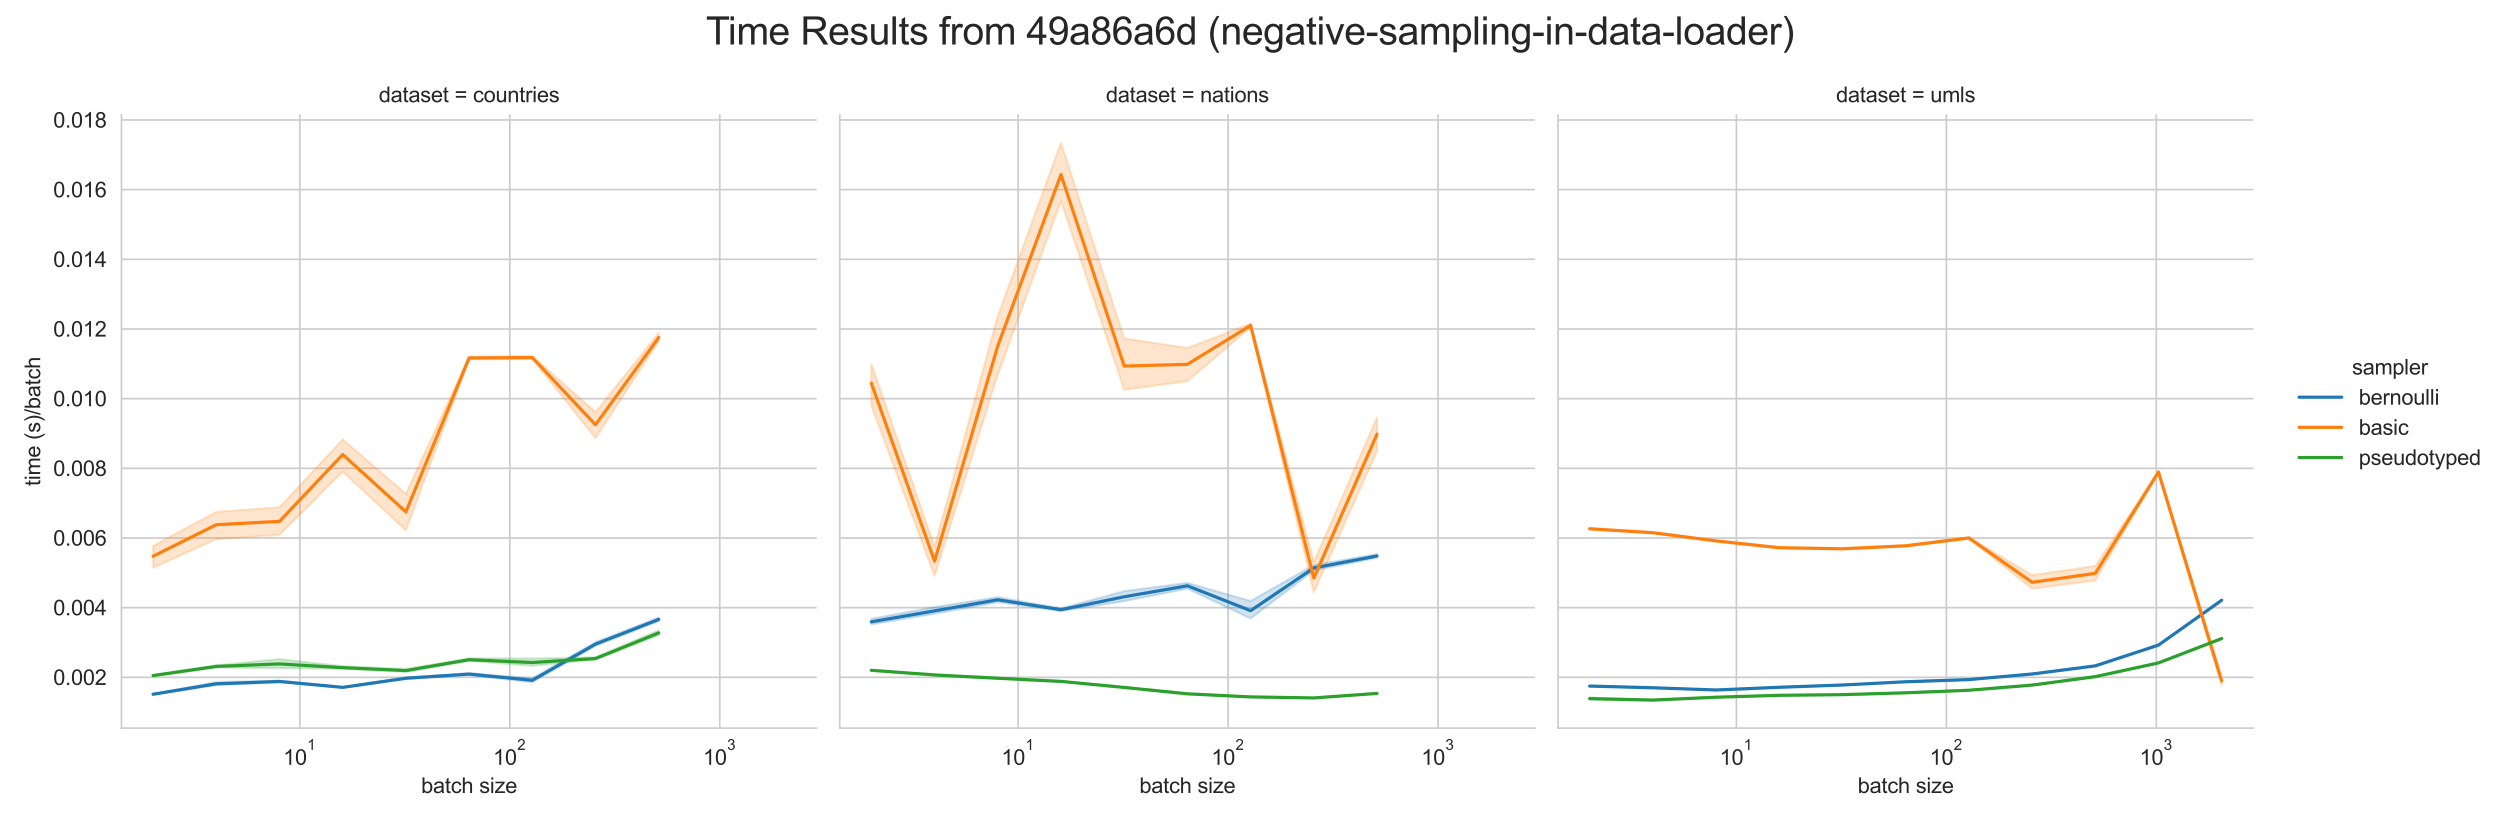 <?xml version="1.0" encoding="utf-8" standalone="no"?>
<!DOCTYPE svg PUBLIC "-//W3C//DTD SVG 1.1//EN"
  "http://www.w3.org/Graphics/SVG/1.1/DTD/svg11.dtd">
<svg height="388.8pt" version="1.1" viewBox="0 0 1172.88 388.8" width="1172.88pt" xmlns="http://www.w3.org/2000/svg" xmlns:xlink="http://www.w3.org/1999/xlink">
 <defs>
  <style type="text/css">*{stroke-linecap:butt;stroke-linejoin:round;}</style>
 </defs>
 <g id="figure_1">
  <g id="patch_1">
   <path d="M 0 388.8 
L 1172.88 388.8 
L 1172.88 0 
L 0 0 
z
" style="fill:#ffffff;"/>
  </g>
  <g id="axes_1">
   <g id="patch_2">
    <path d="M 56.99 341.585 
L 383.173 341.585 
L 383.173 53.933 
L 56.99 53.933 
z
" style="fill:#ffffff;"/>
   </g>
   <g id="matplotlib.axis_1">
    <g id="xtick_1">
     <g id="line2d_1">
      <path clip-path="url(#p8fcf27363d)" d="M 140.669 341.585 
L 140.669 53.933 
" style="fill:none;stroke:#cccccc;stroke-linecap:round;stroke-width:0.8;"/>
     </g>
     <g id="text_1">
      <!-- $\mathdefault{10^{1}}$ -->
      <g style="fill:#262626;" transform="translate(132.819 358.897)scale(0.1 -0.1)">
       <defs>
        <path d="M 2384 0 
L 1822 0 
L 1822 3584 
Q 1619 3391 1289 3197 
Q 959 3003 697 2906 
L 697 3450 
Q 1169 3672 1522 3987 
Q 1875 4303 2022 4600 
L 2384 4600 
L 2384 0 
z
" id="ArialMT-31" transform="scale(0.016)"/>
        <path d="M 266 2259 
Q 266 3072 433 3567 
Q 600 4063 929 4331 
Q 1259 4600 1759 4600 
Q 2128 4600 2406 4451 
Q 2684 4303 2865 4023 
Q 3047 3744 3150 3342 
Q 3253 2941 3253 2259 
Q 3253 1453 3087 958 
Q 2922 463 2592 192 
Q 2263 -78 1759 -78 
Q 1097 -78 719 397 
Q 266 969 266 2259 
z
M 844 2259 
Q 844 1131 1108 757 
Q 1372 384 1759 384 
Q 2147 384 2411 759 
Q 2675 1134 2675 2259 
Q 2675 3391 2411 3762 
Q 2147 4134 1753 4134 
Q 1366 4134 1134 3806 
Q 844 3388 844 2259 
z
" id="ArialMT-30" transform="scale(0.016)"/>
       </defs>
       <use transform="translate(0 0.994)" xlink:href="#ArialMT-31"/>
       <use transform="translate(55.615 0.994)" xlink:href="#ArialMT-30"/>
       <use transform="translate(112.973 70.688)scale(0.7)" xlink:href="#ArialMT-31"/>
      </g>
     </g>
    </g>
    <g id="xtick_2">
     <g id="line2d_2">
      <path clip-path="url(#p8fcf27363d)" d="M 239.174 341.585 
L 239.174 53.933 
" style="fill:none;stroke:#cccccc;stroke-linecap:round;stroke-width:0.8;"/>
     </g>
     <g id="text_2">
      <!-- $\mathdefault{10^{2}}$ -->
      <g style="fill:#262626;" transform="translate(231.324 358.897)scale(0.1 -0.1)">
       <defs>
        <path d="M 3222 541 
L 3222 0 
L 194 0 
Q 188 203 259 391 
Q 375 700 629 1000 
Q 884 1300 1366 1694 
Q 2113 2306 2375 2664 
Q 2638 3022 2638 3341 
Q 2638 3675 2398 3904 
Q 2159 4134 1775 4134 
Q 1369 4134 1125 3890 
Q 881 3647 878 3216 
L 300 3275 
Q 359 3922 746 4261 
Q 1134 4600 1788 4600 
Q 2447 4600 2831 4234 
Q 3216 3869 3216 3328 
Q 3216 3053 3103 2787 
Q 2991 2522 2730 2228 
Q 2469 1934 1863 1422 
Q 1356 997 1212 845 
Q 1069 694 975 541 
L 3222 541 
z
" id="ArialMT-32" transform="scale(0.016)"/>
       </defs>
       <use transform="translate(0 0.994)" xlink:href="#ArialMT-31"/>
       <use transform="translate(55.615 0.994)" xlink:href="#ArialMT-30"/>
       <use transform="translate(112.973 70.688)scale(0.7)" xlink:href="#ArialMT-32"/>
      </g>
     </g>
    </g>
    <g id="xtick_3">
     <g id="line2d_3">
      <path clip-path="url(#p8fcf27363d)" d="M 337.679 341.585 
L 337.679 53.933 
" style="fill:none;stroke:#cccccc;stroke-linecap:round;stroke-width:0.8;"/>
     </g>
     <g id="text_3">
      <!-- $\mathdefault{10^{3}}$ -->
      <g style="fill:#262626;" transform="translate(329.829 358.897)scale(0.1 -0.1)">
       <defs>
        <path d="M 269 1209 
L 831 1284 
Q 928 806 1161 595 
Q 1394 384 1728 384 
Q 2125 384 2398 659 
Q 2672 934 2672 1341 
Q 2672 1728 2419 1979 
Q 2166 2231 1775 2231 
Q 1616 2231 1378 2169 
L 1441 2663 
Q 1497 2656 1531 2656 
Q 1891 2656 2178 2843 
Q 2466 3031 2466 3422 
Q 2466 3731 2256 3934 
Q 2047 4138 1716 4138 
Q 1388 4138 1169 3931 
Q 950 3725 888 3313 
L 325 3413 
Q 428 3978 793 4289 
Q 1159 4600 1703 4600 
Q 2078 4600 2393 4439 
Q 2709 4278 2876 4000 
Q 3044 3722 3044 3409 
Q 3044 3113 2884 2869 
Q 2725 2625 2413 2481 
Q 2819 2388 3044 2092 
Q 3269 1797 3269 1353 
Q 3269 753 2831 336 
Q 2394 -81 1725 -81 
Q 1122 -81 723 278 
Q 325 638 269 1209 
z
" id="ArialMT-33" transform="scale(0.016)"/>
       </defs>
       <use transform="translate(0 0.994)" xlink:href="#ArialMT-31"/>
       <use transform="translate(55.615 0.994)" xlink:href="#ArialMT-30"/>
       <use transform="translate(112.973 70.688)scale(0.7)" xlink:href="#ArialMT-33"/>
      </g>
     </g>
    </g>
    <g id="xtick_4"/>
    <g id="xtick_5"/>
    <g id="xtick_6"/>
    <g id="xtick_7"/>
    <g id="xtick_8"/>
    <g id="xtick_9"/>
    <g id="xtick_10"/>
    <g id="xtick_11"/>
    <g id="xtick_12"/>
    <g id="xtick_13"/>
    <g id="xtick_14"/>
    <g id="xtick_15"/>
    <g id="xtick_16"/>
    <g id="xtick_17"/>
    <g id="xtick_18"/>
    <g id="xtick_19"/>
    <g id="xtick_20"/>
    <g id="xtick_21"/>
    <g id="xtick_22"/>
    <g id="xtick_23"/>
    <g id="xtick_24"/>
    <g id="xtick_25"/>
    <g id="xtick_26"/>
    <g id="xtick_27"/>
    <g id="xtick_28"/>
    <g id="text_4">
     <!-- batch size -->
     <g style="fill:#262626;" transform="translate(197.571 372.043)scale(0.1 -0.1)">
      <defs>
       <path d="M 941 0 
L 419 0 
L 419 4581 
L 981 4581 
L 981 2947 
Q 1338 3394 1891 3394 
Q 2197 3394 2470 3270 
Q 2744 3147 2920 2923 
Q 3097 2700 3197 2384 
Q 3297 2069 3297 1709 
Q 3297 856 2875 390 
Q 2453 -75 1863 -75 
Q 1275 -75 941 416 
L 941 0 
z
M 934 1684 
Q 934 1088 1097 822 
Q 1363 388 1816 388 
Q 2184 388 2453 708 
Q 2722 1028 2722 1663 
Q 2722 2313 2464 2622 
Q 2206 2931 1841 2931 
Q 1472 2931 1203 2611 
Q 934 2291 934 1684 
z
" id="ArialMT-62" transform="scale(0.016)"/>
       <path d="M 2588 409 
Q 2275 144 1986 34 
Q 1697 -75 1366 -75 
Q 819 -75 525 192 
Q 231 459 231 875 
Q 231 1119 342 1320 
Q 453 1522 633 1644 
Q 813 1766 1038 1828 
Q 1203 1872 1538 1913 
Q 2219 1994 2541 2106 
Q 2544 2222 2544 2253 
Q 2544 2597 2384 2738 
Q 2169 2928 1744 2928 
Q 1347 2928 1158 2789 
Q 969 2650 878 2297 
L 328 2372 
Q 403 2725 575 2942 
Q 747 3159 1072 3276 
Q 1397 3394 1825 3394 
Q 2250 3394 2515 3294 
Q 2781 3194 2906 3042 
Q 3031 2891 3081 2659 
Q 3109 2516 3109 2141 
L 3109 1391 
Q 3109 606 3145 398 
Q 3181 191 3288 0 
L 2700 0 
Q 2613 175 2588 409 
z
M 2541 1666 
Q 2234 1541 1622 1453 
Q 1275 1403 1131 1340 
Q 988 1278 909 1158 
Q 831 1038 831 891 
Q 831 666 1001 516 
Q 1172 366 1500 366 
Q 1825 366 2078 508 
Q 2331 650 2450 897 
Q 2541 1088 2541 1459 
L 2541 1666 
z
" id="ArialMT-61" transform="scale(0.016)"/>
       <path d="M 1650 503 
L 1731 6 
Q 1494 -44 1306 -44 
Q 1000 -44 831 53 
Q 663 150 594 308 
Q 525 466 525 972 
L 525 2881 
L 113 2881 
L 113 3319 
L 525 3319 
L 525 4141 
L 1084 4478 
L 1084 3319 
L 1650 3319 
L 1650 2881 
L 1084 2881 
L 1084 941 
Q 1084 700 1114 631 
Q 1144 563 1211 522 
Q 1278 481 1403 481 
Q 1497 481 1650 503 
z
" id="ArialMT-74" transform="scale(0.016)"/>
       <path d="M 2588 1216 
L 3141 1144 
Q 3050 572 2676 248 
Q 2303 -75 1759 -75 
Q 1078 -75 664 370 
Q 250 816 250 1647 
Q 250 2184 428 2587 
Q 606 2991 970 3192 
Q 1334 3394 1763 3394 
Q 2303 3394 2647 3120 
Q 2991 2847 3088 2344 
L 2541 2259 
Q 2463 2594 2264 2762 
Q 2066 2931 1784 2931 
Q 1359 2931 1093 2626 
Q 828 2322 828 1663 
Q 828 994 1084 691 
Q 1341 388 1753 388 
Q 2084 388 2306 591 
Q 2528 794 2588 1216 
z
" id="ArialMT-63" transform="scale(0.016)"/>
       <path d="M 422 0 
L 422 4581 
L 984 4581 
L 984 2938 
Q 1378 3394 1978 3394 
Q 2347 3394 2619 3248 
Q 2891 3103 3008 2847 
Q 3125 2591 3125 2103 
L 3125 0 
L 2563 0 
L 2563 2103 
Q 2563 2525 2380 2717 
Q 2197 2909 1863 2909 
Q 1613 2909 1392 2779 
Q 1172 2650 1078 2428 
Q 984 2206 984 1816 
L 984 0 
L 422 0 
z
" id="ArialMT-68" transform="scale(0.016)"/>
       <path id="ArialMT-20" transform="scale(0.016)"/>
       <path d="M 197 991 
L 753 1078 
Q 800 744 1014 566 
Q 1228 388 1613 388 
Q 2000 388 2187 545 
Q 2375 703 2375 916 
Q 2375 1106 2209 1216 
Q 2094 1291 1634 1406 
Q 1016 1563 777 1677 
Q 538 1791 414 1992 
Q 291 2194 291 2438 
Q 291 2659 392 2848 
Q 494 3038 669 3163 
Q 800 3259 1026 3326 
Q 1253 3394 1513 3394 
Q 1903 3394 2198 3281 
Q 2494 3169 2634 2976 
Q 2775 2784 2828 2463 
L 2278 2388 
Q 2241 2644 2061 2787 
Q 1881 2931 1553 2931 
Q 1166 2931 1000 2803 
Q 834 2675 834 2503 
Q 834 2394 903 2306 
Q 972 2216 1119 2156 
Q 1203 2125 1616 2013 
Q 2213 1853 2448 1751 
Q 2684 1650 2818 1456 
Q 2953 1263 2953 975 
Q 2953 694 2789 445 
Q 2625 197 2315 61 
Q 2006 -75 1616 -75 
Q 969 -75 630 194 
Q 291 463 197 991 
z
" id="ArialMT-73" transform="scale(0.016)"/>
       <path d="M 425 3934 
L 425 4581 
L 988 4581 
L 988 3934 
L 425 3934 
z
M 425 0 
L 425 3319 
L 988 3319 
L 988 0 
L 425 0 
z
" id="ArialMT-69" transform="scale(0.016)"/>
       <path d="M 125 0 
L 125 456 
L 2238 2881 
Q 1878 2863 1603 2863 
L 250 2863 
L 250 3319 
L 2963 3319 
L 2963 2947 
L 1166 841 
L 819 456 
Q 1197 484 1528 484 
L 3063 484 
L 3063 0 
L 125 0 
z
" id="ArialMT-7a" transform="scale(0.016)"/>
       <path d="M 2694 1069 
L 3275 997 
Q 3138 488 2766 206 
Q 2394 -75 1816 -75 
Q 1088 -75 661 373 
Q 234 822 234 1631 
Q 234 2469 665 2931 
Q 1097 3394 1784 3394 
Q 2450 3394 2872 2941 
Q 3294 2488 3294 1666 
Q 3294 1616 3291 1516 
L 816 1516 
Q 847 969 1125 678 
Q 1403 388 1819 388 
Q 2128 388 2347 550 
Q 2566 713 2694 1069 
z
M 847 1978 
L 2700 1978 
Q 2663 2397 2488 2606 
Q 2219 2931 1791 2931 
Q 1403 2931 1139 2672 
Q 875 2413 847 1978 
z
" id="ArialMT-65" transform="scale(0.016)"/>
      </defs>
      <use xlink:href="#ArialMT-62"/>
      <use x="55.615" xlink:href="#ArialMT-61"/>
      <use x="111.23" xlink:href="#ArialMT-74"/>
      <use x="139.014" xlink:href="#ArialMT-63"/>
      <use x="189.014" xlink:href="#ArialMT-68"/>
      <use x="244.629" xlink:href="#ArialMT-20"/>
      <use x="272.412" xlink:href="#ArialMT-73"/>
      <use x="322.412" xlink:href="#ArialMT-69"/>
      <use x="344.629" xlink:href="#ArialMT-7a"/>
      <use x="394.629" xlink:href="#ArialMT-65"/>
     </g>
    </g>
   </g>
   <g id="matplotlib.axis_2">
    <g id="ytick_1">
     <g id="line2d_4">
      <path clip-path="url(#p8fcf27363d)" d="M 56.99 317.766 
L 383.173 317.766 
" style="fill:none;stroke:#cccccc;stroke-linecap:round;stroke-width:0.8;"/>
     </g>
     <g id="text_5">
      <!-- 0.002 -->
      <g style="fill:#262626;" transform="translate(24.968 321.345)scale(0.1 -0.1)">
       <defs>
        <path d="M 581 0 
L 581 641 
L 1222 641 
L 1222 0 
L 581 0 
z
" id="ArialMT-2e" transform="scale(0.016)"/>
       </defs>
       <use xlink:href="#ArialMT-30"/>
       <use x="55.615" xlink:href="#ArialMT-2e"/>
       <use x="83.398" xlink:href="#ArialMT-30"/>
       <use x="139.014" xlink:href="#ArialMT-30"/>
       <use x="194.629" xlink:href="#ArialMT-32"/>
      </g>
     </g>
    </g>
    <g id="ytick_2">
     <g id="line2d_5">
      <path clip-path="url(#p8fcf27363d)" d="M 56.99 285.081 
L 383.173 285.081 
" style="fill:none;stroke:#cccccc;stroke-linecap:round;stroke-width:0.8;"/>
     </g>
     <g id="text_6">
      <!-- 0.004 -->
      <g style="fill:#262626;" transform="translate(24.968 288.66)scale(0.1 -0.1)">
       <defs>
        <path d="M 2069 0 
L 2069 1097 
L 81 1097 
L 81 1613 
L 2172 4581 
L 2631 4581 
L 2631 1613 
L 3250 1613 
L 3250 1097 
L 2631 1097 
L 2631 0 
L 2069 0 
z
M 2069 1613 
L 2069 3678 
L 634 1613 
L 2069 1613 
z
" id="ArialMT-34" transform="scale(0.016)"/>
       </defs>
       <use xlink:href="#ArialMT-30"/>
       <use x="55.615" xlink:href="#ArialMT-2e"/>
       <use x="83.398" xlink:href="#ArialMT-30"/>
       <use x="139.014" xlink:href="#ArialMT-30"/>
       <use x="194.629" xlink:href="#ArialMT-34"/>
      </g>
     </g>
    </g>
    <g id="ytick_3">
     <g id="line2d_6">
      <path clip-path="url(#p8fcf27363d)" d="M 56.99 252.396 
L 383.173 252.396 
" style="fill:none;stroke:#cccccc;stroke-linecap:round;stroke-width:0.8;"/>
     </g>
     <g id="text_7">
      <!-- 0.006 -->
      <g style="fill:#262626;" transform="translate(24.968 255.975)scale(0.1 -0.1)">
       <defs>
        <path d="M 3184 3459 
L 2625 3416 
Q 2550 3747 2413 3897 
Q 2184 4138 1850 4138 
Q 1581 4138 1378 3988 
Q 1113 3794 959 3422 
Q 806 3050 800 2363 
Q 1003 2672 1297 2822 
Q 1591 2972 1913 2972 
Q 2475 2972 2870 2558 
Q 3266 2144 3266 1488 
Q 3266 1056 3080 686 
Q 2894 316 2569 119 
Q 2244 -78 1831 -78 
Q 1128 -78 684 439 
Q 241 956 241 2144 
Q 241 3472 731 4075 
Q 1159 4600 1884 4600 
Q 2425 4600 2770 4297 
Q 3116 3994 3184 3459 
z
M 888 1484 
Q 888 1194 1011 928 
Q 1134 663 1356 523 
Q 1578 384 1822 384 
Q 2178 384 2434 671 
Q 2691 959 2691 1453 
Q 2691 1928 2437 2201 
Q 2184 2475 1800 2475 
Q 1419 2475 1153 2201 
Q 888 1928 888 1484 
z
" id="ArialMT-36" transform="scale(0.016)"/>
       </defs>
       <use xlink:href="#ArialMT-30"/>
       <use x="55.615" xlink:href="#ArialMT-2e"/>
       <use x="83.398" xlink:href="#ArialMT-30"/>
       <use x="139.014" xlink:href="#ArialMT-30"/>
       <use x="194.629" xlink:href="#ArialMT-36"/>
      </g>
     </g>
    </g>
    <g id="ytick_4">
     <g id="line2d_7">
      <path clip-path="url(#p8fcf27363d)" d="M 56.99 219.711 
L 383.173 219.711 
" style="fill:none;stroke:#cccccc;stroke-linecap:round;stroke-width:0.8;"/>
     </g>
     <g id="text_8">
      <!-- 0.008 -->
      <g style="fill:#262626;" transform="translate(24.968 223.29)scale(0.1 -0.1)">
       <defs>
        <path d="M 1131 2484 
Q 781 2613 612 2850 
Q 444 3088 444 3419 
Q 444 3919 803 4259 
Q 1163 4600 1759 4600 
Q 2359 4600 2725 4251 
Q 3091 3903 3091 3403 
Q 3091 3084 2923 2848 
Q 2756 2613 2416 2484 
Q 2838 2347 3058 2040 
Q 3278 1734 3278 1309 
Q 3278 722 2862 322 
Q 2447 -78 1769 -78 
Q 1091 -78 675 323 
Q 259 725 259 1325 
Q 259 1772 486 2073 
Q 713 2375 1131 2484 
z
M 1019 3438 
Q 1019 3113 1228 2906 
Q 1438 2700 1772 2700 
Q 2097 2700 2305 2904 
Q 2513 3109 2513 3406 
Q 2513 3716 2298 3927 
Q 2084 4138 1766 4138 
Q 1444 4138 1231 3931 
Q 1019 3725 1019 3438 
z
M 838 1322 
Q 838 1081 952 856 
Q 1066 631 1291 507 
Q 1516 384 1775 384 
Q 2178 384 2440 643 
Q 2703 903 2703 1303 
Q 2703 1709 2433 1975 
Q 2163 2241 1756 2241 
Q 1359 2241 1098 1978 
Q 838 1716 838 1322 
z
" id="ArialMT-38" transform="scale(0.016)"/>
       </defs>
       <use xlink:href="#ArialMT-30"/>
       <use x="55.615" xlink:href="#ArialMT-2e"/>
       <use x="83.398" xlink:href="#ArialMT-30"/>
       <use x="139.014" xlink:href="#ArialMT-30"/>
       <use x="194.629" xlink:href="#ArialMT-38"/>
      </g>
     </g>
    </g>
    <g id="ytick_5">
     <g id="line2d_8">
      <path clip-path="url(#p8fcf27363d)" d="M 56.99 187.027 
L 383.173 187.027 
" style="fill:none;stroke:#cccccc;stroke-linecap:round;stroke-width:0.8;"/>
     </g>
     <g id="text_9">
      <!-- 0.010 -->
      <g style="fill:#262626;" transform="translate(24.968 190.605)scale(0.1 -0.1)">
       <use xlink:href="#ArialMT-30"/>
       <use x="55.615" xlink:href="#ArialMT-2e"/>
       <use x="83.398" xlink:href="#ArialMT-30"/>
       <use x="139.014" xlink:href="#ArialMT-31"/>
       <use x="194.629" xlink:href="#ArialMT-30"/>
      </g>
     </g>
    </g>
    <g id="ytick_6">
     <g id="line2d_9">
      <path clip-path="url(#p8fcf27363d)" d="M 56.99 154.342 
L 383.173 154.342 
" style="fill:none;stroke:#cccccc;stroke-linecap:round;stroke-width:0.8;"/>
     </g>
     <g id="text_10">
      <!-- 0.012 -->
      <g style="fill:#262626;" transform="translate(24.968 157.92)scale(0.1 -0.1)">
       <use xlink:href="#ArialMT-30"/>
       <use x="55.615" xlink:href="#ArialMT-2e"/>
       <use x="83.398" xlink:href="#ArialMT-30"/>
       <use x="139.014" xlink:href="#ArialMT-31"/>
       <use x="194.629" xlink:href="#ArialMT-32"/>
      </g>
     </g>
    </g>
    <g id="ytick_7">
     <g id="line2d_10">
      <path clip-path="url(#p8fcf27363d)" d="M 56.99 121.657 
L 383.173 121.657 
" style="fill:none;stroke:#cccccc;stroke-linecap:round;stroke-width:0.8;"/>
     </g>
     <g id="text_11">
      <!-- 0.014 -->
      <g style="fill:#262626;" transform="translate(24.968 125.236)scale(0.1 -0.1)">
       <use xlink:href="#ArialMT-30"/>
       <use x="55.615" xlink:href="#ArialMT-2e"/>
       <use x="83.398" xlink:href="#ArialMT-30"/>
       <use x="139.014" xlink:href="#ArialMT-31"/>
       <use x="194.629" xlink:href="#ArialMT-34"/>
      </g>
     </g>
    </g>
    <g id="ytick_8">
     <g id="line2d_11">
      <path clip-path="url(#p8fcf27363d)" d="M 56.99 88.972 
L 383.173 88.972 
" style="fill:none;stroke:#cccccc;stroke-linecap:round;stroke-width:0.8;"/>
     </g>
     <g id="text_12">
      <!-- 0.016 -->
      <g style="fill:#262626;" transform="translate(24.968 92.551)scale(0.1 -0.1)">
       <use xlink:href="#ArialMT-30"/>
       <use x="55.615" xlink:href="#ArialMT-2e"/>
       <use x="83.398" xlink:href="#ArialMT-30"/>
       <use x="139.014" xlink:href="#ArialMT-31"/>
       <use x="194.629" xlink:href="#ArialMT-36"/>
      </g>
     </g>
    </g>
    <g id="ytick_9">
     <g id="line2d_12">
      <path clip-path="url(#p8fcf27363d)" d="M 56.99 56.287 
L 383.173 56.287 
" style="fill:none;stroke:#cccccc;stroke-linecap:round;stroke-width:0.8;"/>
     </g>
     <g id="text_13">
      <!-- 0.018 -->
      <g style="fill:#262626;" transform="translate(24.968 59.866)scale(0.1 -0.1)">
       <use xlink:href="#ArialMT-30"/>
       <use x="55.615" xlink:href="#ArialMT-2e"/>
       <use x="83.398" xlink:href="#ArialMT-30"/>
       <use x="139.014" xlink:href="#ArialMT-31"/>
       <use x="194.629" xlink:href="#ArialMT-38"/>
      </g>
     </g>
    </g>
    <g id="text_14">
     <!-- time (s)/batch -->
     <g style="fill:#262626;" transform="translate(18.863 228.043)rotate(-90)scale(0.1 -0.1)">
      <defs>
       <path d="M 422 0 
L 422 3319 
L 925 3319 
L 925 2853 
Q 1081 3097 1340 3245 
Q 1600 3394 1931 3394 
Q 2300 3394 2536 3241 
Q 2772 3088 2869 2813 
Q 3263 3394 3894 3394 
Q 4388 3394 4653 3120 
Q 4919 2847 4919 2278 
L 4919 0 
L 4359 0 
L 4359 2091 
Q 4359 2428 4304 2576 
Q 4250 2725 4106 2815 
Q 3963 2906 3769 2906 
Q 3419 2906 3187 2673 
Q 2956 2441 2956 1928 
L 2956 0 
L 2394 0 
L 2394 2156 
Q 2394 2531 2256 2718 
Q 2119 2906 1806 2906 
Q 1569 2906 1367 2781 
Q 1166 2656 1075 2415 
Q 984 2175 984 1722 
L 984 0 
L 422 0 
z
" id="ArialMT-6d" transform="scale(0.016)"/>
       <path d="M 1497 -1347 
Q 1031 -759 709 28 
Q 388 816 388 1659 
Q 388 2403 628 3084 
Q 909 3875 1497 4659 
L 1900 4659 
Q 1522 4009 1400 3731 
Q 1209 3300 1100 2831 
Q 966 2247 966 1656 
Q 966 153 1900 -1347 
L 1497 -1347 
z
" id="ArialMT-28" transform="scale(0.016)"/>
       <path d="M 791 -1347 
L 388 -1347 
Q 1322 153 1322 1656 
Q 1322 2244 1188 2822 
Q 1081 3291 891 3722 
Q 769 4003 388 4659 
L 791 4659 
Q 1378 3875 1659 3084 
Q 1900 2403 1900 1659 
Q 1900 816 1576 28 
Q 1253 -759 791 -1347 
z
" id="ArialMT-29" transform="scale(0.016)"/>
       <path d="M 0 -78 
L 1328 4659 
L 1778 4659 
L 453 -78 
L 0 -78 
z
" id="ArialMT-2f" transform="scale(0.016)"/>
      </defs>
      <use xlink:href="#ArialMT-74"/>
      <use x="27.783" xlink:href="#ArialMT-69"/>
      <use x="50" xlink:href="#ArialMT-6d"/>
      <use x="133.301" xlink:href="#ArialMT-65"/>
      <use x="188.916" xlink:href="#ArialMT-20"/>
      <use x="216.699" xlink:href="#ArialMT-28"/>
      <use x="250" xlink:href="#ArialMT-73"/>
      <use x="300" xlink:href="#ArialMT-29"/>
      <use x="333.301" xlink:href="#ArialMT-2f"/>
      <use x="361.084" xlink:href="#ArialMT-62"/>
      <use x="416.699" xlink:href="#ArialMT-61"/>
      <use x="472.314" xlink:href="#ArialMT-74"/>
      <use x="500.098" xlink:href="#ArialMT-63"/>
      <use x="550.098" xlink:href="#ArialMT-68"/>
     </g>
    </g>
   </g>
   <g id="PolyCollection_1">
    <defs>
     <path d="M 71.817 -63.126 
L 71.817 -63.051 
L 101.47 -67.301 
L 131.123 -68.713 
L 160.776 -66.263 
L 190.429 -70.285 
L 220.082 -72.142 
L 249.735 -68.699 
L 279.388 -85.792 
L 309.041 -97.331 
L 309.041 -99.108 
L 309.041 -99.108 
L 279.388 -87.598 
L 249.735 -70.548 
L 220.082 -72.996 
L 190.429 -70.921 
L 160.776 -66.382 
L 131.123 -69.467 
L 101.47 -68.828 
L 71.817 -63.126 
z
" id="mbe0b3f4937" style="stroke:#1f77b4;stroke-opacity:0.2;"/>
    </defs>
    <g clip-path="url(#p8fcf27363d)">
     <use style="fill:#1f77b4;fill-opacity:0.2;stroke:#1f77b4;stroke-opacity:0.2;" x="0" xlink:href="#mbe0b3f4937" y="388.8"/>
    </g>
   </g>
   <g id="PolyCollection_2">
    <defs>
     <path d="M 71.817 -132.708 
L 71.817 -122.459 
L 101.47 -135.848 
L 131.123 -137.894 
L 160.776 -167.522 
L 190.429 -139.98 
L 220.082 -220.271 
L 249.735 -220.371 
L 279.388 -183.253 
L 309.041 -228.683 
L 309.041 -232.63 
L 309.041 -232.63 
L 279.388 -195.456 
L 249.735 -221.803 
L 220.082 -221.515 
L 190.429 -157.113 
L 160.776 -182.637 
L 131.123 -150.849 
L 101.47 -148.66 
L 71.817 -132.708 
z
" id="m3b8c6eb563" style="stroke:#ff7f0e;stroke-opacity:0.2;"/>
    </defs>
    <g clip-path="url(#p8fcf27363d)">
     <use style="fill:#ff7f0e;fill-opacity:0.2;stroke:#ff7f0e;stroke-opacity:0.2;" x="0" xlink:href="#m3b8c6eb563" y="388.8"/>
    </g>
   </g>
   <g id="PolyCollection_3">
    <defs>
     <path d="M 71.817 -72.106 
L 71.817 -71.666 
L 101.47 -75.661 
L 131.123 -75.295 
L 160.776 -75.015 
L 190.429 -73.549 
L 220.082 -78.71 
L 249.735 -76.44 
L 279.388 -79.323 
L 309.041 -90.744 
L 309.041 -93.095 
L 309.041 -93.095 
L 279.388 -80.46 
L 249.735 -79.864 
L 220.082 -79.976 
L 190.429 -74.975 
L 160.776 -76.233 
L 131.123 -79.585 
L 101.47 -76.67 
L 71.817 -72.106 
z
" id="mf2469e9111" style="stroke:#2ca02c;stroke-opacity:0.2;"/>
    </defs>
    <g clip-path="url(#p8fcf27363d)">
     <use style="fill:#2ca02c;fill-opacity:0.2;stroke:#2ca02c;stroke-opacity:0.2;" x="0" xlink:href="#mf2469e9111" y="388.8"/>
    </g>
   </g>
   <g id="line2d_13">
    <path clip-path="url(#p8fcf27363d)" d="M 71.817 325.712 
L 101.47 320.795 
L 131.123 319.71 
L 160.776 322.476 
L 190.429 318.198 
L 220.082 316.25 
L 249.735 319.153 
L 279.388 302.171 
L 309.041 290.594 
" style="fill:none;stroke:#1f77b4;stroke-linecap:round;stroke-width:1.5;"/>
   </g>
   <g id="line2d_14">
    <path clip-path="url(#p8fcf27363d)" d="M 71.817 260.971 
L 101.47 246.158 
L 131.123 244.601 
L 160.776 213.256 
L 190.429 240.158 
L 220.082 167.931 
L 249.735 167.77 
L 279.388 199.287 
L 309.041 158.329 
" style="fill:none;stroke:#ff7f0e;stroke-linecap:round;stroke-width:1.5;"/>
   </g>
   <g id="line2d_15">
    <path clip-path="url(#p8fcf27363d)" d="M 71.817 316.936 
L 101.47 312.652 
L 131.123 311.476 
L 160.776 313.225 
L 190.429 314.603 
L 220.082 309.503 
L 249.735 310.817 
L 279.388 308.95 
L 309.041 296.933 
" style="fill:none;stroke:#2ca02c;stroke-linecap:round;stroke-width:1.5;"/>
   </g>
   <g id="line2d_16"/>
   <g id="line2d_17"/>
   <g id="line2d_18"/>
   <g id="patch_3">
    <path d="M 56.99 341.585 
L 56.99 53.933 
" style="fill:none;stroke:#cccccc;stroke-linecap:square;stroke-linejoin:miter;stroke-width:0.8;"/>
   </g>
   <g id="patch_4">
    <path d="M 56.99 341.585 
L 383.173 341.585 
" style="fill:none;stroke:#cccccc;stroke-linecap:square;stroke-linejoin:miter;stroke-width:0.8;"/>
   </g>
   <g id="text_15">
    <!-- dataset = countries -->
    <g style="fill:#262626;" transform="translate(177.696 47.933)scale(0.1 -0.1)">
     <defs>
      <path d="M 2575 0 
L 2575 419 
Q 2259 -75 1647 -75 
Q 1250 -75 917 144 
Q 584 363 401 755 
Q 219 1147 219 1656 
Q 219 2153 384 2558 
Q 550 2963 881 3178 
Q 1213 3394 1622 3394 
Q 1922 3394 2156 3267 
Q 2391 3141 2538 2938 
L 2538 4581 
L 3097 4581 
L 3097 0 
L 2575 0 
z
M 797 1656 
Q 797 1019 1065 703 
Q 1334 388 1700 388 
Q 2069 388 2326 689 
Q 2584 991 2584 1609 
Q 2584 2291 2321 2609 
Q 2059 2928 1675 2928 
Q 1300 2928 1048 2622 
Q 797 2316 797 1656 
z
" id="ArialMT-64" transform="scale(0.016)"/>
      <path d="M 3381 2694 
L 356 2694 
L 356 3219 
L 3381 3219 
L 3381 2694 
z
M 3381 1303 
L 356 1303 
L 356 1828 
L 3381 1828 
L 3381 1303 
z
" id="ArialMT-3d" transform="scale(0.016)"/>
      <path d="M 213 1659 
Q 213 2581 725 3025 
Q 1153 3394 1769 3394 
Q 2453 3394 2887 2945 
Q 3322 2497 3322 1706 
Q 3322 1066 3130 698 
Q 2938 331 2570 128 
Q 2203 -75 1769 -75 
Q 1072 -75 642 372 
Q 213 819 213 1659 
z
M 791 1659 
Q 791 1022 1069 705 
Q 1347 388 1769 388 
Q 2188 388 2466 706 
Q 2744 1025 2744 1678 
Q 2744 2294 2464 2611 
Q 2184 2928 1769 2928 
Q 1347 2928 1069 2612 
Q 791 2297 791 1659 
z
" id="ArialMT-6f" transform="scale(0.016)"/>
      <path d="M 2597 0 
L 2597 488 
Q 2209 -75 1544 -75 
Q 1250 -75 995 37 
Q 741 150 617 320 
Q 494 491 444 738 
Q 409 903 409 1263 
L 409 3319 
L 972 3319 
L 972 1478 
Q 972 1038 1006 884 
Q 1059 663 1231 536 
Q 1403 409 1656 409 
Q 1909 409 2131 539 
Q 2353 669 2445 892 
Q 2538 1116 2538 1541 
L 2538 3319 
L 3100 3319 
L 3100 0 
L 2597 0 
z
" id="ArialMT-75" transform="scale(0.016)"/>
      <path d="M 422 0 
L 422 3319 
L 928 3319 
L 928 2847 
Q 1294 3394 1984 3394 
Q 2284 3394 2536 3286 
Q 2788 3178 2913 3003 
Q 3038 2828 3088 2588 
Q 3119 2431 3119 2041 
L 3119 0 
L 2556 0 
L 2556 2019 
Q 2556 2363 2490 2533 
Q 2425 2703 2258 2804 
Q 2091 2906 1866 2906 
Q 1506 2906 1245 2678 
Q 984 2450 984 1813 
L 984 0 
L 422 0 
z
" id="ArialMT-6e" transform="scale(0.016)"/>
      <path d="M 416 0 
L 416 3319 
L 922 3319 
L 922 2816 
Q 1116 3169 1280 3281 
Q 1444 3394 1641 3394 
Q 1925 3394 2219 3213 
L 2025 2691 
Q 1819 2813 1613 2813 
Q 1428 2813 1281 2702 
Q 1134 2591 1072 2394 
Q 978 2094 978 1738 
L 978 0 
L 416 0 
z
" id="ArialMT-72" transform="scale(0.016)"/>
     </defs>
     <use xlink:href="#ArialMT-64"/>
     <use x="55.615" xlink:href="#ArialMT-61"/>
     <use x="111.23" xlink:href="#ArialMT-74"/>
     <use x="139.014" xlink:href="#ArialMT-61"/>
     <use x="194.629" xlink:href="#ArialMT-73"/>
     <use x="244.629" xlink:href="#ArialMT-65"/>
     <use x="300.244" xlink:href="#ArialMT-74"/>
     <use x="328.027" xlink:href="#ArialMT-20"/>
     <use x="355.811" xlink:href="#ArialMT-3d"/>
     <use x="414.209" xlink:href="#ArialMT-20"/>
     <use x="441.992" xlink:href="#ArialMT-63"/>
     <use x="491.992" xlink:href="#ArialMT-6f"/>
     <use x="547.607" xlink:href="#ArialMT-75"/>
     <use x="603.223" xlink:href="#ArialMT-6e"/>
     <use x="658.838" xlink:href="#ArialMT-74"/>
     <use x="686.621" xlink:href="#ArialMT-72"/>
     <use x="719.922" xlink:href="#ArialMT-69"/>
     <use x="742.139" xlink:href="#ArialMT-65"/>
     <use x="797.754" xlink:href="#ArialMT-73"/>
    </g>
   </g>
  </g>
  <g id="axes_2">
   <g id="patch_5">
    <path d="M 393.973 341.585 
L 720.157 341.585 
L 720.157 53.933 
L 393.973 53.933 
z
" style="fill:#ffffff;"/>
   </g>
   <g id="matplotlib.axis_3">
    <g id="xtick_29">
     <g id="line2d_19">
      <path clip-path="url(#pd42f67466a)" d="M 477.652 341.585 
L 477.652 53.933 
" style="fill:none;stroke:#cccccc;stroke-linecap:round;stroke-width:0.8;"/>
     </g>
     <g id="text_16">
      <!-- $\mathdefault{10^{1}}$ -->
      <g style="fill:#262626;" transform="translate(469.802 358.897)scale(0.1 -0.1)">
       <use transform="translate(0 0.994)" xlink:href="#ArialMT-31"/>
       <use transform="translate(55.615 0.994)" xlink:href="#ArialMT-30"/>
       <use transform="translate(112.973 70.688)scale(0.7)" xlink:href="#ArialMT-31"/>
      </g>
     </g>
    </g>
    <g id="xtick_30">
     <g id="line2d_20">
      <path clip-path="url(#pd42f67466a)" d="M 576.157 341.585 
L 576.157 53.933 
" style="fill:none;stroke:#cccccc;stroke-linecap:round;stroke-width:0.8;"/>
     </g>
     <g id="text_17">
      <!-- $\mathdefault{10^{2}}$ -->
      <g style="fill:#262626;" transform="translate(568.307 358.897)scale(0.1 -0.1)">
       <use transform="translate(0 0.994)" xlink:href="#ArialMT-31"/>
       <use transform="translate(55.615 0.994)" xlink:href="#ArialMT-30"/>
       <use transform="translate(112.973 70.688)scale(0.7)" xlink:href="#ArialMT-32"/>
      </g>
     </g>
    </g>
    <g id="xtick_31">
     <g id="line2d_21">
      <path clip-path="url(#pd42f67466a)" d="M 674.662 341.585 
L 674.662 53.933 
" style="fill:none;stroke:#cccccc;stroke-linecap:round;stroke-width:0.8;"/>
     </g>
     <g id="text_18">
      <!-- $\mathdefault{10^{3}}$ -->
      <g style="fill:#262626;" transform="translate(666.812 358.897)scale(0.1 -0.1)">
       <use transform="translate(0 0.994)" xlink:href="#ArialMT-31"/>
       <use transform="translate(55.615 0.994)" xlink:href="#ArialMT-30"/>
       <use transform="translate(112.973 70.688)scale(0.7)" xlink:href="#ArialMT-33"/>
      </g>
     </g>
    </g>
    <g id="xtick_32"/>
    <g id="xtick_33"/>
    <g id="xtick_34"/>
    <g id="xtick_35"/>
    <g id="xtick_36"/>
    <g id="xtick_37"/>
    <g id="xtick_38"/>
    <g id="xtick_39"/>
    <g id="xtick_40"/>
    <g id="xtick_41"/>
    <g id="xtick_42"/>
    <g id="xtick_43"/>
    <g id="xtick_44"/>
    <g id="xtick_45"/>
    <g id="xtick_46"/>
    <g id="xtick_47"/>
    <g id="xtick_48"/>
    <g id="xtick_49"/>
    <g id="xtick_50"/>
    <g id="xtick_51"/>
    <g id="xtick_52"/>
    <g id="xtick_53"/>
    <g id="xtick_54"/>
    <g id="xtick_55"/>
    <g id="xtick_56"/>
    <g id="text_19">
     <!-- batch size -->
     <g style="fill:#262626;" transform="translate(534.554 372.043)scale(0.1 -0.1)">
      <use xlink:href="#ArialMT-62"/>
      <use x="55.615" xlink:href="#ArialMT-61"/>
      <use x="111.23" xlink:href="#ArialMT-74"/>
      <use x="139.014" xlink:href="#ArialMT-63"/>
      <use x="189.014" xlink:href="#ArialMT-68"/>
      <use x="244.629" xlink:href="#ArialMT-20"/>
      <use x="272.412" xlink:href="#ArialMT-73"/>
      <use x="322.412" xlink:href="#ArialMT-69"/>
      <use x="344.629" xlink:href="#ArialMT-7a"/>
      <use x="394.629" xlink:href="#ArialMT-65"/>
     </g>
    </g>
   </g>
   <g id="matplotlib.axis_4">
    <g id="ytick_10">
     <g id="line2d_22">
      <path clip-path="url(#pd42f67466a)" d="M 393.973 317.766 
L 720.157 317.766 
" style="fill:none;stroke:#cccccc;stroke-linecap:round;stroke-width:0.8;"/>
     </g>
    </g>
    <g id="ytick_11">
     <g id="line2d_23">
      <path clip-path="url(#pd42f67466a)" d="M 393.973 285.081 
L 720.157 285.081 
" style="fill:none;stroke:#cccccc;stroke-linecap:round;stroke-width:0.8;"/>
     </g>
    </g>
    <g id="ytick_12">
     <g id="line2d_24">
      <path clip-path="url(#pd42f67466a)" d="M 393.973 252.396 
L 720.157 252.396 
" style="fill:none;stroke:#cccccc;stroke-linecap:round;stroke-width:0.8;"/>
     </g>
    </g>
    <g id="ytick_13">
     <g id="line2d_25">
      <path clip-path="url(#pd42f67466a)" d="M 393.973 219.711 
L 720.157 219.711 
" style="fill:none;stroke:#cccccc;stroke-linecap:round;stroke-width:0.8;"/>
     </g>
    </g>
    <g id="ytick_14">
     <g id="line2d_26">
      <path clip-path="url(#pd42f67466a)" d="M 393.973 187.027 
L 720.157 187.027 
" style="fill:none;stroke:#cccccc;stroke-linecap:round;stroke-width:0.8;"/>
     </g>
    </g>
    <g id="ytick_15">
     <g id="line2d_27">
      <path clip-path="url(#pd42f67466a)" d="M 393.973 154.342 
L 720.157 154.342 
" style="fill:none;stroke:#cccccc;stroke-linecap:round;stroke-width:0.8;"/>
     </g>
    </g>
    <g id="ytick_16">
     <g id="line2d_28">
      <path clip-path="url(#pd42f67466a)" d="M 393.973 121.657 
L 720.157 121.657 
" style="fill:none;stroke:#cccccc;stroke-linecap:round;stroke-width:0.8;"/>
     </g>
    </g>
    <g id="ytick_17">
     <g id="line2d_29">
      <path clip-path="url(#pd42f67466a)" d="M 393.973 88.972 
L 720.157 88.972 
" style="fill:none;stroke:#cccccc;stroke-linecap:round;stroke-width:0.8;"/>
     </g>
    </g>
    <g id="ytick_18">
     <g id="line2d_30">
      <path clip-path="url(#pd42f67466a)" d="M 393.973 56.287 
L 720.157 56.287 
" style="fill:none;stroke:#cccccc;stroke-linecap:round;stroke-width:0.8;"/>
     </g>
    </g>
   </g>
   <g id="PolyCollection_4">
    <defs>
     <path d="M 408.8 -98.483 
L 408.8 -95.866 
L 438.453 -100.821 
L 468.106 -106.243 
L 497.759 -102.08 
L 527.412 -106.758 
L 557.065 -112.62 
L 586.718 -98.635 
L 616.371 -121.14 
L 646.024 -127.058 
L 646.024 -128.9 
L 646.024 -128.9 
L 616.371 -123.689 
L 586.718 -106.829 
L 557.065 -115.351 
L 527.412 -111.47 
L 497.759 -103.413 
L 468.106 -108.666 
L 438.453 -104.006 
L 408.8 -98.483 
z
" id="mc5eec2002e" style="stroke:#1f77b4;stroke-opacity:0.2;"/>
    </defs>
    <g clip-path="url(#pd42f67466a)">
     <use style="fill:#1f77b4;fill-opacity:0.2;stroke:#1f77b4;stroke-opacity:0.2;" x="0" xlink:href="#mc5eec2002e" y="388.8"/>
    </g>
   </g>
   <g id="PolyCollection_5">
    <defs>
     <path d="M 408.8 -218.032 
L 408.8 -198.539 
L 438.453 -118.599 
L 468.106 -213.079 
L 497.759 -294.487 
L 527.412 -205.917 
L 557.065 -209.975 
L 586.718 -235.277 
L 616.371 -110.957 
L 646.024 -177.087 
L 646.024 -192.849 
L 646.024 -192.849 
L 616.371 -125.111 
L 586.718 -236.983 
L 557.065 -225.514 
L 527.412 -230.015 
L 497.759 -321.792 
L 468.106 -240.508 
L 438.453 -132.411 
L 408.8 -218.032 
z
" id="m771fc255fa" style="stroke:#ff7f0e;stroke-opacity:0.2;"/>
    </defs>
    <g clip-path="url(#pd42f67466a)">
     <use style="fill:#ff7f0e;fill-opacity:0.2;stroke:#ff7f0e;stroke-opacity:0.2;" x="0" xlink:href="#m771fc255fa" y="388.8"/>
    </g>
   </g>
   <g id="PolyCollection_6">
    <defs>
     <path d="M 408.8 -74.448 
L 408.8 -74.194 
L 438.453 -72.043 
L 468.106 -70.482 
L 497.759 -69.004 
L 527.412 -66.206 
L 557.065 -63.247 
L 586.718 -61.793 
L 616.371 -61.317 
L 646.024 -63.405 
L 646.024 -63.556 
L 646.024 -63.556 
L 616.371 -61.409 
L 586.718 -61.895 
L 557.065 -63.334 
L 527.412 -66.362 
L 497.759 -69.241 
L 468.106 -70.723 
L 438.453 -72.261 
L 408.8 -74.448 
z
" id="m79e348c4e9" style="stroke:#2ca02c;stroke-opacity:0.2;"/>
    </defs>
    <g clip-path="url(#pd42f67466a)">
     <use style="fill:#2ca02c;fill-opacity:0.2;stroke:#2ca02c;stroke-opacity:0.2;" x="0" xlink:href="#m79e348c4e9" y="388.8"/>
    </g>
   </g>
   <g id="line2d_31">
    <path clip-path="url(#pd42f67466a)" d="M 408.8 291.718 
L 438.453 286.58 
L 468.106 281.379 
L 497.759 286.059 
L 527.412 279.974 
L 557.065 274.825 
L 586.718 286.509 
L 616.371 266.447 
L 646.024 260.84 
" style="fill:none;stroke:#1f77b4;stroke-linecap:round;stroke-width:1.5;"/>
   </g>
   <g id="line2d_32">
    <path clip-path="url(#pd42f67466a)" d="M 408.8 179.758 
L 438.453 263.265 
L 468.106 162.297 
L 497.759 81.933 
L 527.412 171.732 
L 557.065 170.928 
L 586.718 152.659 
L 616.371 271.22 
L 646.024 203.699 
" style="fill:none;stroke:#ff7f0e;stroke-linecap:round;stroke-width:1.5;"/>
   </g>
   <g id="line2d_33">
    <path clip-path="url(#pd42f67466a)" d="M 408.8 314.484 
L 438.453 316.652 
L 468.106 318.195 
L 497.759 319.685 
L 527.412 322.517 
L 557.065 325.509 
L 586.718 326.956 
L 616.371 327.436 
L 646.024 325.322 
" style="fill:none;stroke:#2ca02c;stroke-linecap:round;stroke-width:1.5;"/>
   </g>
   <g id="patch_6">
    <path d="M 393.973 341.585 
L 393.973 53.933 
" style="fill:none;stroke:#cccccc;stroke-linecap:square;stroke-linejoin:miter;stroke-width:0.8;"/>
   </g>
   <g id="patch_7">
    <path d="M 393.973 341.585 
L 720.157 341.585 
" style="fill:none;stroke:#cccccc;stroke-linecap:square;stroke-linejoin:miter;stroke-width:0.8;"/>
   </g>
   <g id="text_20">
    <!-- dataset = nations -->
    <g style="fill:#262626;" transform="translate(518.845 47.933)scale(0.1 -0.1)">
     <use xlink:href="#ArialMT-64"/>
     <use x="55.615" xlink:href="#ArialMT-61"/>
     <use x="111.23" xlink:href="#ArialMT-74"/>
     <use x="139.014" xlink:href="#ArialMT-61"/>
     <use x="194.629" xlink:href="#ArialMT-73"/>
     <use x="244.629" xlink:href="#ArialMT-65"/>
     <use x="300.244" xlink:href="#ArialMT-74"/>
     <use x="328.027" xlink:href="#ArialMT-20"/>
     <use x="355.811" xlink:href="#ArialMT-3d"/>
     <use x="414.209" xlink:href="#ArialMT-20"/>
     <use x="441.992" xlink:href="#ArialMT-6e"/>
     <use x="497.607" xlink:href="#ArialMT-61"/>
     <use x="553.223" xlink:href="#ArialMT-74"/>
     <use x="581.006" xlink:href="#ArialMT-69"/>
     <use x="603.223" xlink:href="#ArialMT-6f"/>
     <use x="658.838" xlink:href="#ArialMT-6e"/>
     <use x="714.453" xlink:href="#ArialMT-73"/>
    </g>
   </g>
  </g>
  <g id="axes_3">
   <g id="patch_8">
    <path d="M 730.957 341.585 
L 1057.14 341.585 
L 1057.14 53.933 
L 730.957 53.933 
z
" style="fill:#ffffff;"/>
   </g>
   <g id="matplotlib.axis_5">
    <g id="xtick_57">
     <g id="line2d_34">
      <path clip-path="url(#p0795793843)" d="M 814.635 341.585 
L 814.635 53.933 
" style="fill:none;stroke:#cccccc;stroke-linecap:round;stroke-width:0.8;"/>
     </g>
     <g id="text_21">
      <!-- $\mathdefault{10^{1}}$ -->
      <g style="fill:#262626;" transform="translate(806.785 358.897)scale(0.1 -0.1)">
       <use transform="translate(0 0.994)" xlink:href="#ArialMT-31"/>
       <use transform="translate(55.615 0.994)" xlink:href="#ArialMT-30"/>
       <use transform="translate(112.973 70.688)scale(0.7)" xlink:href="#ArialMT-31"/>
      </g>
     </g>
    </g>
    <g id="xtick_58">
     <g id="line2d_35">
      <path clip-path="url(#p0795793843)" d="M 913.14 341.585 
L 913.14 53.933 
" style="fill:none;stroke:#cccccc;stroke-linecap:round;stroke-width:0.8;"/>
     </g>
     <g id="text_22">
      <!-- $\mathdefault{10^{2}}$ -->
      <g style="fill:#262626;" transform="translate(905.29 358.897)scale(0.1 -0.1)">
       <use transform="translate(0 0.994)" xlink:href="#ArialMT-31"/>
       <use transform="translate(55.615 0.994)" xlink:href="#ArialMT-30"/>
       <use transform="translate(112.973 70.688)scale(0.7)" xlink:href="#ArialMT-32"/>
      </g>
     </g>
    </g>
    <g id="xtick_59">
     <g id="line2d_36">
      <path clip-path="url(#p0795793843)" d="M 1011.646 341.585 
L 1011.646 53.933 
" style="fill:none;stroke:#cccccc;stroke-linecap:round;stroke-width:0.8;"/>
     </g>
     <g id="text_23">
      <!-- $\mathdefault{10^{3}}$ -->
      <g style="fill:#262626;" transform="translate(1003.796 358.897)scale(0.1 -0.1)">
       <use transform="translate(0 0.994)" xlink:href="#ArialMT-31"/>
       <use transform="translate(55.615 0.994)" xlink:href="#ArialMT-30"/>
       <use transform="translate(112.973 70.688)scale(0.7)" xlink:href="#ArialMT-33"/>
      </g>
     </g>
    </g>
    <g id="xtick_60"/>
    <g id="xtick_61"/>
    <g id="xtick_62"/>
    <g id="xtick_63"/>
    <g id="xtick_64"/>
    <g id="xtick_65"/>
    <g id="xtick_66"/>
    <g id="xtick_67"/>
    <g id="xtick_68"/>
    <g id="xtick_69"/>
    <g id="xtick_70"/>
    <g id="xtick_71"/>
    <g id="xtick_72"/>
    <g id="xtick_73"/>
    <g id="xtick_74"/>
    <g id="xtick_75"/>
    <g id="xtick_76"/>
    <g id="xtick_77"/>
    <g id="xtick_78"/>
    <g id="xtick_79"/>
    <g id="xtick_80"/>
    <g id="xtick_81"/>
    <g id="xtick_82"/>
    <g id="xtick_83"/>
    <g id="xtick_84"/>
    <g id="text_24">
     <!-- batch size -->
     <g style="fill:#262626;" transform="translate(871.537 372.043)scale(0.1 -0.1)">
      <use xlink:href="#ArialMT-62"/>
      <use x="55.615" xlink:href="#ArialMT-61"/>
      <use x="111.23" xlink:href="#ArialMT-74"/>
      <use x="139.014" xlink:href="#ArialMT-63"/>
      <use x="189.014" xlink:href="#ArialMT-68"/>
      <use x="244.629" xlink:href="#ArialMT-20"/>
      <use x="272.412" xlink:href="#ArialMT-73"/>
      <use x="322.412" xlink:href="#ArialMT-69"/>
      <use x="344.629" xlink:href="#ArialMT-7a"/>
      <use x="394.629" xlink:href="#ArialMT-65"/>
     </g>
    </g>
   </g>
   <g id="matplotlib.axis_6">
    <g id="ytick_19">
     <g id="line2d_37">
      <path clip-path="url(#p0795793843)" d="M 730.957 317.766 
L 1057.14 317.766 
" style="fill:none;stroke:#cccccc;stroke-linecap:round;stroke-width:0.8;"/>
     </g>
    </g>
    <g id="ytick_20">
     <g id="line2d_38">
      <path clip-path="url(#p0795793843)" d="M 730.957 285.081 
L 1057.14 285.081 
" style="fill:none;stroke:#cccccc;stroke-linecap:round;stroke-width:0.8;"/>
     </g>
    </g>
    <g id="ytick_21">
     <g id="line2d_39">
      <path clip-path="url(#p0795793843)" d="M 730.957 252.396 
L 1057.14 252.396 
" style="fill:none;stroke:#cccccc;stroke-linecap:round;stroke-width:0.8;"/>
     </g>
    </g>
    <g id="ytick_22">
     <g id="line2d_40">
      <path clip-path="url(#p0795793843)" d="M 730.957 219.711 
L 1057.14 219.711 
" style="fill:none;stroke:#cccccc;stroke-linecap:round;stroke-width:0.8;"/>
     </g>
    </g>
    <g id="ytick_23">
     <g id="line2d_41">
      <path clip-path="url(#p0795793843)" d="M 730.957 187.027 
L 1057.14 187.027 
" style="fill:none;stroke:#cccccc;stroke-linecap:round;stroke-width:0.8;"/>
     </g>
    </g>
    <g id="ytick_24">
     <g id="line2d_42">
      <path clip-path="url(#p0795793843)" d="M 730.957 154.342 
L 1057.14 154.342 
" style="fill:none;stroke:#cccccc;stroke-linecap:round;stroke-width:0.8;"/>
     </g>
    </g>
    <g id="ytick_25">
     <g id="line2d_43">
      <path clip-path="url(#p0795793843)" d="M 730.957 121.657 
L 1057.14 121.657 
" style="fill:none;stroke:#cccccc;stroke-linecap:round;stroke-width:0.8;"/>
     </g>
    </g>
    <g id="ytick_26">
     <g id="line2d_44">
      <path clip-path="url(#p0795793843)" d="M 730.957 88.972 
L 1057.14 88.972 
" style="fill:none;stroke:#cccccc;stroke-linecap:round;stroke-width:0.8;"/>
     </g>
    </g>
    <g id="ytick_27">
     <g id="line2d_45">
      <path clip-path="url(#p0795793843)" d="M 730.957 56.287 
L 1057.14 56.287 
" style="fill:none;stroke:#cccccc;stroke-linecap:round;stroke-width:0.8;"/>
     </g>
    </g>
   </g>
   <g id="PolyCollection_7">
    <defs>
     <path d="M 745.783 -66.992 
L 745.783 -66.869 
L 775.436 -66.084 
L 805.089 -65.061 
L 834.742 -66.243 
L 864.395 -67.338 
L 894.048 -68.889 
L 923.701 -69.898 
L 953.354 -72.53 
L 983.007 -76.361 
L 1012.66 -86.065 
L 1042.313 -107.05 
L 1042.313 -107.356 
L 1042.313 -107.356 
L 1012.66 -86.245 
L 983.007 -76.476 
L 953.354 -72.669 
L 923.701 -70.047 
L 894.048 -69.017 
L 864.395 -67.512 
L 834.742 -66.476 
L 805.089 -65.129 
L 775.436 -66.174 
L 745.783 -66.992 
z
" id="m49bf83064f" style="stroke:#1f77b4;stroke-opacity:0.2;"/>
    </defs>
    <g clip-path="url(#p0795793843)">
     <use style="fill:#1f77b4;fill-opacity:0.2;stroke:#1f77b4;stroke-opacity:0.2;" x="0" xlink:href="#m49bf83064f" y="388.8"/>
    </g>
   </g>
   <g id="PolyCollection_8">
    <defs>
     <path d="M 745.783 -140.976 
L 745.783 -140.507 
L 775.436 -138.651 
L 805.089 -134.853 
L 834.742 -131.649 
L 864.395 -131.134 
L 894.048 -132.499 
L 923.701 -136.107 
L 953.354 -112.645 
L 983.007 -116.44 
L 1012.66 -166.983 
L 1042.313 -67.349 
L 1042.313 -71.141 
L 1042.313 -71.141 
L 1012.66 -167.727 
L 983.007 -123.313 
L 953.354 -119.01 
L 923.701 -136.729 
L 894.048 -132.983 
L 864.395 -131.568 
L 834.742 -132.017 
L 805.089 -135.212 
L 775.436 -139.075 
L 745.783 -140.976 
z
" id="m9a01276466" style="stroke:#ff7f0e;stroke-opacity:0.2;"/>
    </defs>
    <g clip-path="url(#p0795793843)">
     <use style="fill:#ff7f0e;fill-opacity:0.2;stroke:#ff7f0e;stroke-opacity:0.2;" x="0" xlink:href="#m9a01276466" y="388.8"/>
    </g>
   </g>
   <g id="PolyCollection_9">
    <defs>
     <path d="M 745.783 -61.563 
L 745.783 -60.541 
L 775.436 -60.29 
L 805.089 -61.62 
L 834.742 -62.532 
L 864.395 -62.848 
L 894.048 -63.691 
L 923.701 -64.853 
L 953.354 -67.308 
L 983.007 -71.235 
L 1012.66 -77.686 
L 1042.313 -89.051 
L 1042.313 -89.414 
L 1042.313 -89.414 
L 1012.66 -77.93 
L 983.007 -71.481 
L 953.354 -67.488 
L 923.701 -65.085 
L 894.048 -63.85 
L 864.395 -62.951 
L 834.742 -62.655 
L 805.089 -61.774 
L 775.436 -60.409 
L 745.783 -61.563 
z
" id="mf5dabb05d2" style="stroke:#2ca02c;stroke-opacity:0.2;"/>
    </defs>
    <g clip-path="url(#p0795793843)">
     <use style="fill:#2ca02c;fill-opacity:0.2;stroke:#2ca02c;stroke-opacity:0.2;" x="0" xlink:href="#mf5dabb05d2" y="388.8"/>
    </g>
   </g>
   <g id="line2d_46">
    <path clip-path="url(#p0795793843)" d="M 745.783 321.87 
L 775.436 322.672 
L 805.089 323.706 
L 834.742 322.441 
L 864.395 321.374 
L 894.048 319.848 
L 923.701 318.827 
L 953.354 316.205 
L 983.007 312.382 
L 1012.66 302.644 
L 1042.313 281.599 
" style="fill:none;stroke:#1f77b4;stroke-linecap:round;stroke-width:1.5;"/>
   </g>
   <g id="line2d_47">
    <path clip-path="url(#p0795793843)" d="M 745.783 248.071 
L 775.436 249.934 
L 805.089 253.765 
L 834.742 256.964 
L 864.395 257.468 
L 894.048 256.072 
L 923.701 252.386 
L 953.354 273.186 
L 983.007 268.985 
L 1012.66 221.466 
L 1042.313 319.517 
" style="fill:none;stroke:#ff7f0e;stroke-linecap:round;stroke-width:1.5;"/>
   </g>
   <g id="line2d_48">
    <path clip-path="url(#p0795793843)" d="M 745.783 327.758 
L 775.436 328.449 
L 805.089 327.104 
L 834.742 326.209 
L 864.395 325.9 
L 894.048 325.029 
L 923.701 323.833 
L 953.354 321.406 
L 983.007 317.445 
L 1012.66 310.995 
L 1042.313 299.573 
" style="fill:none;stroke:#2ca02c;stroke-linecap:round;stroke-width:1.5;"/>
   </g>
   <g id="patch_9">
    <path d="M 730.957 341.585 
L 730.957 53.933 
" style="fill:none;stroke:#cccccc;stroke-linecap:square;stroke-linejoin:miter;stroke-width:0.8;"/>
   </g>
   <g id="patch_10">
    <path d="M 730.957 341.585 
L 1057.14 341.585 
" style="fill:none;stroke:#cccccc;stroke-linecap:square;stroke-linejoin:miter;stroke-width:0.8;"/>
   </g>
   <g id="text_25">
    <!-- dataset = umls -->
    <g style="fill:#262626;" transform="translate(861.393 47.933)scale(0.1 -0.1)">
     <defs>
      <path d="M 409 0 
L 409 4581 
L 972 4581 
L 972 0 
L 409 0 
z
" id="ArialMT-6c" transform="scale(0.016)"/>
     </defs>
     <use xlink:href="#ArialMT-64"/>
     <use x="55.615" xlink:href="#ArialMT-61"/>
     <use x="111.23" xlink:href="#ArialMT-74"/>
     <use x="139.014" xlink:href="#ArialMT-61"/>
     <use x="194.629" xlink:href="#ArialMT-73"/>
     <use x="244.629" xlink:href="#ArialMT-65"/>
     <use x="300.244" xlink:href="#ArialMT-74"/>
     <use x="328.027" xlink:href="#ArialMT-20"/>
     <use x="355.811" xlink:href="#ArialMT-3d"/>
     <use x="414.209" xlink:href="#ArialMT-20"/>
     <use x="441.992" xlink:href="#ArialMT-75"/>
     <use x="497.607" xlink:href="#ArialMT-6d"/>
     <use x="580.908" xlink:href="#ArialMT-6c"/>
     <use x="603.125" xlink:href="#ArialMT-73"/>
    </g>
   </g>
  </g>
  <g id="text_26">
   <!-- Time Results from 49a86a6d (negative-sampling-in-data-loader) -->
   <g style="fill:#262626;" transform="translate(331.176 20.879)scale(0.18 -0.18)">
    <defs>
     <path d="M 1659 0 
L 1659 4041 
L 150 4041 
L 150 4581 
L 3781 4581 
L 3781 4041 
L 2266 4041 
L 2266 0 
L 1659 0 
z
" id="ArialMT-54" transform="scale(0.016)"/>
     <path d="M 503 0 
L 503 4581 
L 2534 4581 
Q 3147 4581 3465 4457 
Q 3784 4334 3975 4021 
Q 4166 3709 4166 3331 
Q 4166 2844 3850 2509 
Q 3534 2175 2875 2084 
Q 3116 1969 3241 1856 
Q 3506 1613 3744 1247 
L 4541 0 
L 3778 0 
L 3172 953 
Q 2906 1366 2734 1584 
Q 2563 1803 2427 1890 
Q 2291 1978 2150 2013 
Q 2047 2034 1813 2034 
L 1109 2034 
L 1109 0 
L 503 0 
z
M 1109 2559 
L 2413 2559 
Q 2828 2559 3062 2645 
Q 3297 2731 3419 2920 
Q 3541 3109 3541 3331 
Q 3541 3656 3305 3865 
Q 3069 4075 2559 4075 
L 1109 4075 
L 1109 2559 
z
" id="ArialMT-52" transform="scale(0.016)"/>
     <path d="M 556 0 
L 556 2881 
L 59 2881 
L 59 3319 
L 556 3319 
L 556 3672 
Q 556 4006 616 4169 
Q 697 4388 901 4523 
Q 1106 4659 1475 4659 
Q 1713 4659 2000 4603 
L 1916 4113 
Q 1741 4144 1584 4144 
Q 1328 4144 1222 4034 
Q 1116 3925 1116 3625 
L 1116 3319 
L 1763 3319 
L 1763 2881 
L 1116 2881 
L 1116 0 
L 556 0 
z
" id="ArialMT-66" transform="scale(0.016)"/>
     <path d="M 350 1059 
L 891 1109 
Q 959 728 1153 556 
Q 1347 384 1650 384 
Q 1909 384 2104 503 
Q 2300 622 2425 820 
Q 2550 1019 2634 1356 
Q 2719 1694 2719 2044 
Q 2719 2081 2716 2156 
Q 2547 1888 2255 1720 
Q 1963 1553 1622 1553 
Q 1053 1553 659 1965 
Q 266 2378 266 3053 
Q 266 3750 677 4175 
Q 1088 4600 1706 4600 
Q 2153 4600 2523 4359 
Q 2894 4119 3086 3673 
Q 3278 3228 3278 2384 
Q 3278 1506 3087 986 
Q 2897 466 2520 194 
Q 2144 -78 1638 -78 
Q 1100 -78 759 220 
Q 419 519 350 1059 
z
M 2653 3081 
Q 2653 3566 2395 3850 
Q 2138 4134 1775 4134 
Q 1400 4134 1122 3828 
Q 844 3522 844 3034 
Q 844 2597 1108 2323 
Q 1372 2050 1759 2050 
Q 2150 2050 2401 2323 
Q 2653 2597 2653 3081 
z
" id="ArialMT-39" transform="scale(0.016)"/>
     <path d="M 319 -275 
L 866 -356 
Q 900 -609 1056 -725 
Q 1266 -881 1628 -881 
Q 2019 -881 2231 -725 
Q 2444 -569 2519 -288 
Q 2563 -116 2559 434 
Q 2191 0 1641 0 
Q 956 0 581 494 
Q 206 988 206 1678 
Q 206 2153 378 2554 
Q 550 2956 876 3175 
Q 1203 3394 1644 3394 
Q 2231 3394 2613 2919 
L 2613 3319 
L 3131 3319 
L 3131 450 
Q 3131 -325 2973 -648 
Q 2816 -972 2473 -1159 
Q 2131 -1347 1631 -1347 
Q 1038 -1347 672 -1080 
Q 306 -813 319 -275 
z
M 784 1719 
Q 784 1066 1043 766 
Q 1303 466 1694 466 
Q 2081 466 2343 764 
Q 2606 1063 2606 1700 
Q 2606 2309 2336 2618 
Q 2066 2928 1684 2928 
Q 1309 2928 1046 2623 
Q 784 2319 784 1719 
z
" id="ArialMT-67" transform="scale(0.016)"/>
     <path d="M 1344 0 
L 81 3319 
L 675 3319 
L 1388 1331 
Q 1503 1009 1600 663 
Q 1675 925 1809 1294 
L 2547 3319 
L 3125 3319 
L 1869 0 
L 1344 0 
z
" id="ArialMT-76" transform="scale(0.016)"/>
     <path d="M 203 1375 
L 203 1941 
L 1931 1941 
L 1931 1375 
L 203 1375 
z
" id="ArialMT-2d" transform="scale(0.016)"/>
     <path d="M 422 -1272 
L 422 3319 
L 934 3319 
L 934 2888 
Q 1116 3141 1344 3267 
Q 1572 3394 1897 3394 
Q 2322 3394 2647 3175 
Q 2972 2956 3137 2557 
Q 3303 2159 3303 1684 
Q 3303 1175 3120 767 
Q 2938 359 2589 142 
Q 2241 -75 1856 -75 
Q 1575 -75 1351 44 
Q 1128 163 984 344 
L 984 -1272 
L 422 -1272 
z
M 931 1641 
Q 931 1000 1190 694 
Q 1450 388 1819 388 
Q 2194 388 2461 705 
Q 2728 1022 2728 1688 
Q 2728 2322 2467 2637 
Q 2206 2953 1844 2953 
Q 1484 2953 1207 2617 
Q 931 2281 931 1641 
z
" id="ArialMT-70" transform="scale(0.016)"/>
    </defs>
    <use xlink:href="#ArialMT-54"/>
    <use x="57.334" xlink:href="#ArialMT-69"/>
    <use x="79.551" xlink:href="#ArialMT-6d"/>
    <use x="162.852" xlink:href="#ArialMT-65"/>
    <use x="218.467" xlink:href="#ArialMT-20"/>
    <use x="246.25" xlink:href="#ArialMT-52"/>
    <use x="318.467" xlink:href="#ArialMT-65"/>
    <use x="374.082" xlink:href="#ArialMT-73"/>
    <use x="424.082" xlink:href="#ArialMT-75"/>
    <use x="479.697" xlink:href="#ArialMT-6c"/>
    <use x="501.914" xlink:href="#ArialMT-74"/>
    <use x="529.697" xlink:href="#ArialMT-73"/>
    <use x="579.697" xlink:href="#ArialMT-20"/>
    <use x="607.48" xlink:href="#ArialMT-66"/>
    <use x="635.264" xlink:href="#ArialMT-72"/>
    <use x="668.564" xlink:href="#ArialMT-6f"/>
    <use x="724.18" xlink:href="#ArialMT-6d"/>
    <use x="807.48" xlink:href="#ArialMT-20"/>
    <use x="835.264" xlink:href="#ArialMT-34"/>
    <use x="890.879" xlink:href="#ArialMT-39"/>
    <use x="946.494" xlink:href="#ArialMT-61"/>
    <use x="1002.109" xlink:href="#ArialMT-38"/>
    <use x="1057.725" xlink:href="#ArialMT-36"/>
    <use x="1113.34" xlink:href="#ArialMT-61"/>
    <use x="1168.955" xlink:href="#ArialMT-36"/>
    <use x="1224.57" xlink:href="#ArialMT-64"/>
    <use x="1280.186" xlink:href="#ArialMT-20"/>
    <use x="1307.969" xlink:href="#ArialMT-28"/>
    <use x="1341.27" xlink:href="#ArialMT-6e"/>
    <use x="1396.885" xlink:href="#ArialMT-65"/>
    <use x="1452.5" xlink:href="#ArialMT-67"/>
    <use x="1508.115" xlink:href="#ArialMT-61"/>
    <use x="1563.73" xlink:href="#ArialMT-74"/>
    <use x="1591.514" xlink:href="#ArialMT-69"/>
    <use x="1613.73" xlink:href="#ArialMT-76"/>
    <use x="1663.73" xlink:href="#ArialMT-65"/>
    <use x="1719.346" xlink:href="#ArialMT-2d"/>
    <use x="1752.646" xlink:href="#ArialMT-73"/>
    <use x="1802.646" xlink:href="#ArialMT-61"/>
    <use x="1858.262" xlink:href="#ArialMT-6d"/>
    <use x="1941.562" xlink:href="#ArialMT-70"/>
    <use x="1997.178" xlink:href="#ArialMT-6c"/>
    <use x="2019.395" xlink:href="#ArialMT-69"/>
    <use x="2041.611" xlink:href="#ArialMT-6e"/>
    <use x="2097.227" xlink:href="#ArialMT-67"/>
    <use x="2152.842" xlink:href="#ArialMT-2d"/>
    <use x="2186.143" xlink:href="#ArialMT-69"/>
    <use x="2208.359" xlink:href="#ArialMT-6e"/>
    <use x="2263.975" xlink:href="#ArialMT-2d"/>
    <use x="2297.275" xlink:href="#ArialMT-64"/>
    <use x="2352.891" xlink:href="#ArialMT-61"/>
    <use x="2408.506" xlink:href="#ArialMT-74"/>
    <use x="2436.289" xlink:href="#ArialMT-61"/>
    <use x="2491.904" xlink:href="#ArialMT-2d"/>
    <use x="2525.205" xlink:href="#ArialMT-6c"/>
    <use x="2547.422" xlink:href="#ArialMT-6f"/>
    <use x="2603.037" xlink:href="#ArialMT-61"/>
    <use x="2658.652" xlink:href="#ArialMT-64"/>
    <use x="2714.268" xlink:href="#ArialMT-65"/>
    <use x="2769.883" xlink:href="#ArialMT-72"/>
    <use x="2803.184" xlink:href="#ArialMT-29"/>
   </g>
  </g>
  <g id="legend_1">
   <g id="text_27">
    <!-- sampler -->
    <g style="fill:#262626;" transform="translate(1103.465 175.709)scale(0.1 -0.1)">
     <use xlink:href="#ArialMT-73"/>
     <use x="50" xlink:href="#ArialMT-61"/>
     <use x="105.615" xlink:href="#ArialMT-6d"/>
     <use x="188.916" xlink:href="#ArialMT-70"/>
     <use x="244.531" xlink:href="#ArialMT-6c"/>
     <use x="266.748" xlink:href="#ArialMT-65"/>
     <use x="322.363" xlink:href="#ArialMT-72"/>
    </g>
   </g>
   <g id="line2d_49">
    <path d="M 1078.614 186.354 
L 1098.614 186.354 
" style="fill:none;stroke:#1f77b4;stroke-linecap:round;stroke-width:1.5;"/>
   </g>
   <g id="line2d_50"/>
   <g id="text_28">
    <!-- bernoulli -->
    <g style="fill:#262626;" transform="translate(1106.614 189.854)scale(0.1 -0.1)">
     <use xlink:href="#ArialMT-62"/>
     <use x="55.615" xlink:href="#ArialMT-65"/>
     <use x="111.23" xlink:href="#ArialMT-72"/>
     <use x="144.531" xlink:href="#ArialMT-6e"/>
     <use x="200.146" xlink:href="#ArialMT-6f"/>
     <use x="255.762" xlink:href="#ArialMT-75"/>
     <use x="311.377" xlink:href="#ArialMT-6c"/>
     <use x="333.594" xlink:href="#ArialMT-6c"/>
     <use x="355.811" xlink:href="#ArialMT-69"/>
    </g>
   </g>
   <g id="line2d_51">
    <path d="M 1078.614 200.499 
L 1098.614 200.499 
" style="fill:none;stroke:#ff7f0e;stroke-linecap:round;stroke-width:1.5;"/>
   </g>
   <g id="line2d_52"/>
   <g id="text_29">
    <!-- basic -->
    <g style="fill:#262626;" transform="translate(1106.614 203.999)scale(0.1 -0.1)">
     <use xlink:href="#ArialMT-62"/>
     <use x="55.615" xlink:href="#ArialMT-61"/>
     <use x="111.23" xlink:href="#ArialMT-73"/>
     <use x="161.23" xlink:href="#ArialMT-69"/>
     <use x="183.447" xlink:href="#ArialMT-63"/>
    </g>
   </g>
   <g id="line2d_53">
    <path d="M 1078.614 214.645 
L 1098.614 214.645 
" style="fill:none;stroke:#2ca02c;stroke-linecap:round;stroke-width:1.5;"/>
   </g>
   <g id="line2d_54"/>
   <g id="text_30">
    <!-- pseudotyped -->
    <g style="fill:#262626;" transform="translate(1106.614 218.145)scale(0.1 -0.1)">
     <defs>
      <path d="M 397 -1278 
L 334 -750 
Q 519 -800 656 -800 
Q 844 -800 956 -737 
Q 1069 -675 1141 -563 
Q 1194 -478 1313 -144 
Q 1328 -97 1363 -6 
L 103 3319 
L 709 3319 
L 1400 1397 
Q 1534 1031 1641 628 
Q 1738 1016 1872 1384 
L 2581 3319 
L 3144 3319 
L 1881 -56 
Q 1678 -603 1566 -809 
Q 1416 -1088 1222 -1217 
Q 1028 -1347 759 -1347 
Q 597 -1347 397 -1278 
z
" id="ArialMT-79" transform="scale(0.016)"/>
     </defs>
     <use xlink:href="#ArialMT-70"/>
     <use x="55.615" xlink:href="#ArialMT-73"/>
     <use x="105.615" xlink:href="#ArialMT-65"/>
     <use x="161.23" xlink:href="#ArialMT-75"/>
     <use x="216.846" xlink:href="#ArialMT-64"/>
     <use x="272.461" xlink:href="#ArialMT-6f"/>
     <use x="328.076" xlink:href="#ArialMT-74"/>
     <use x="355.859" xlink:href="#ArialMT-79"/>
     <use x="405.859" xlink:href="#ArialMT-70"/>
     <use x="461.475" xlink:href="#ArialMT-65"/>
     <use x="517.09" xlink:href="#ArialMT-64"/>
    </g>
   </g>
  </g>
 </g>
 <defs>
  <clipPath id="p8fcf27363d">
   <rect height="287.651" width="326.183" x="56.99" y="53.933"/>
  </clipPath>
  <clipPath id="pd42f67466a">
   <rect height="287.651" width="326.183" x="393.973" y="53.933"/>
  </clipPath>
  <clipPath id="p0795793843">
   <rect height="287.651" width="326.183" x="730.957" y="53.933"/>
  </clipPath>
 </defs>
</svg>
